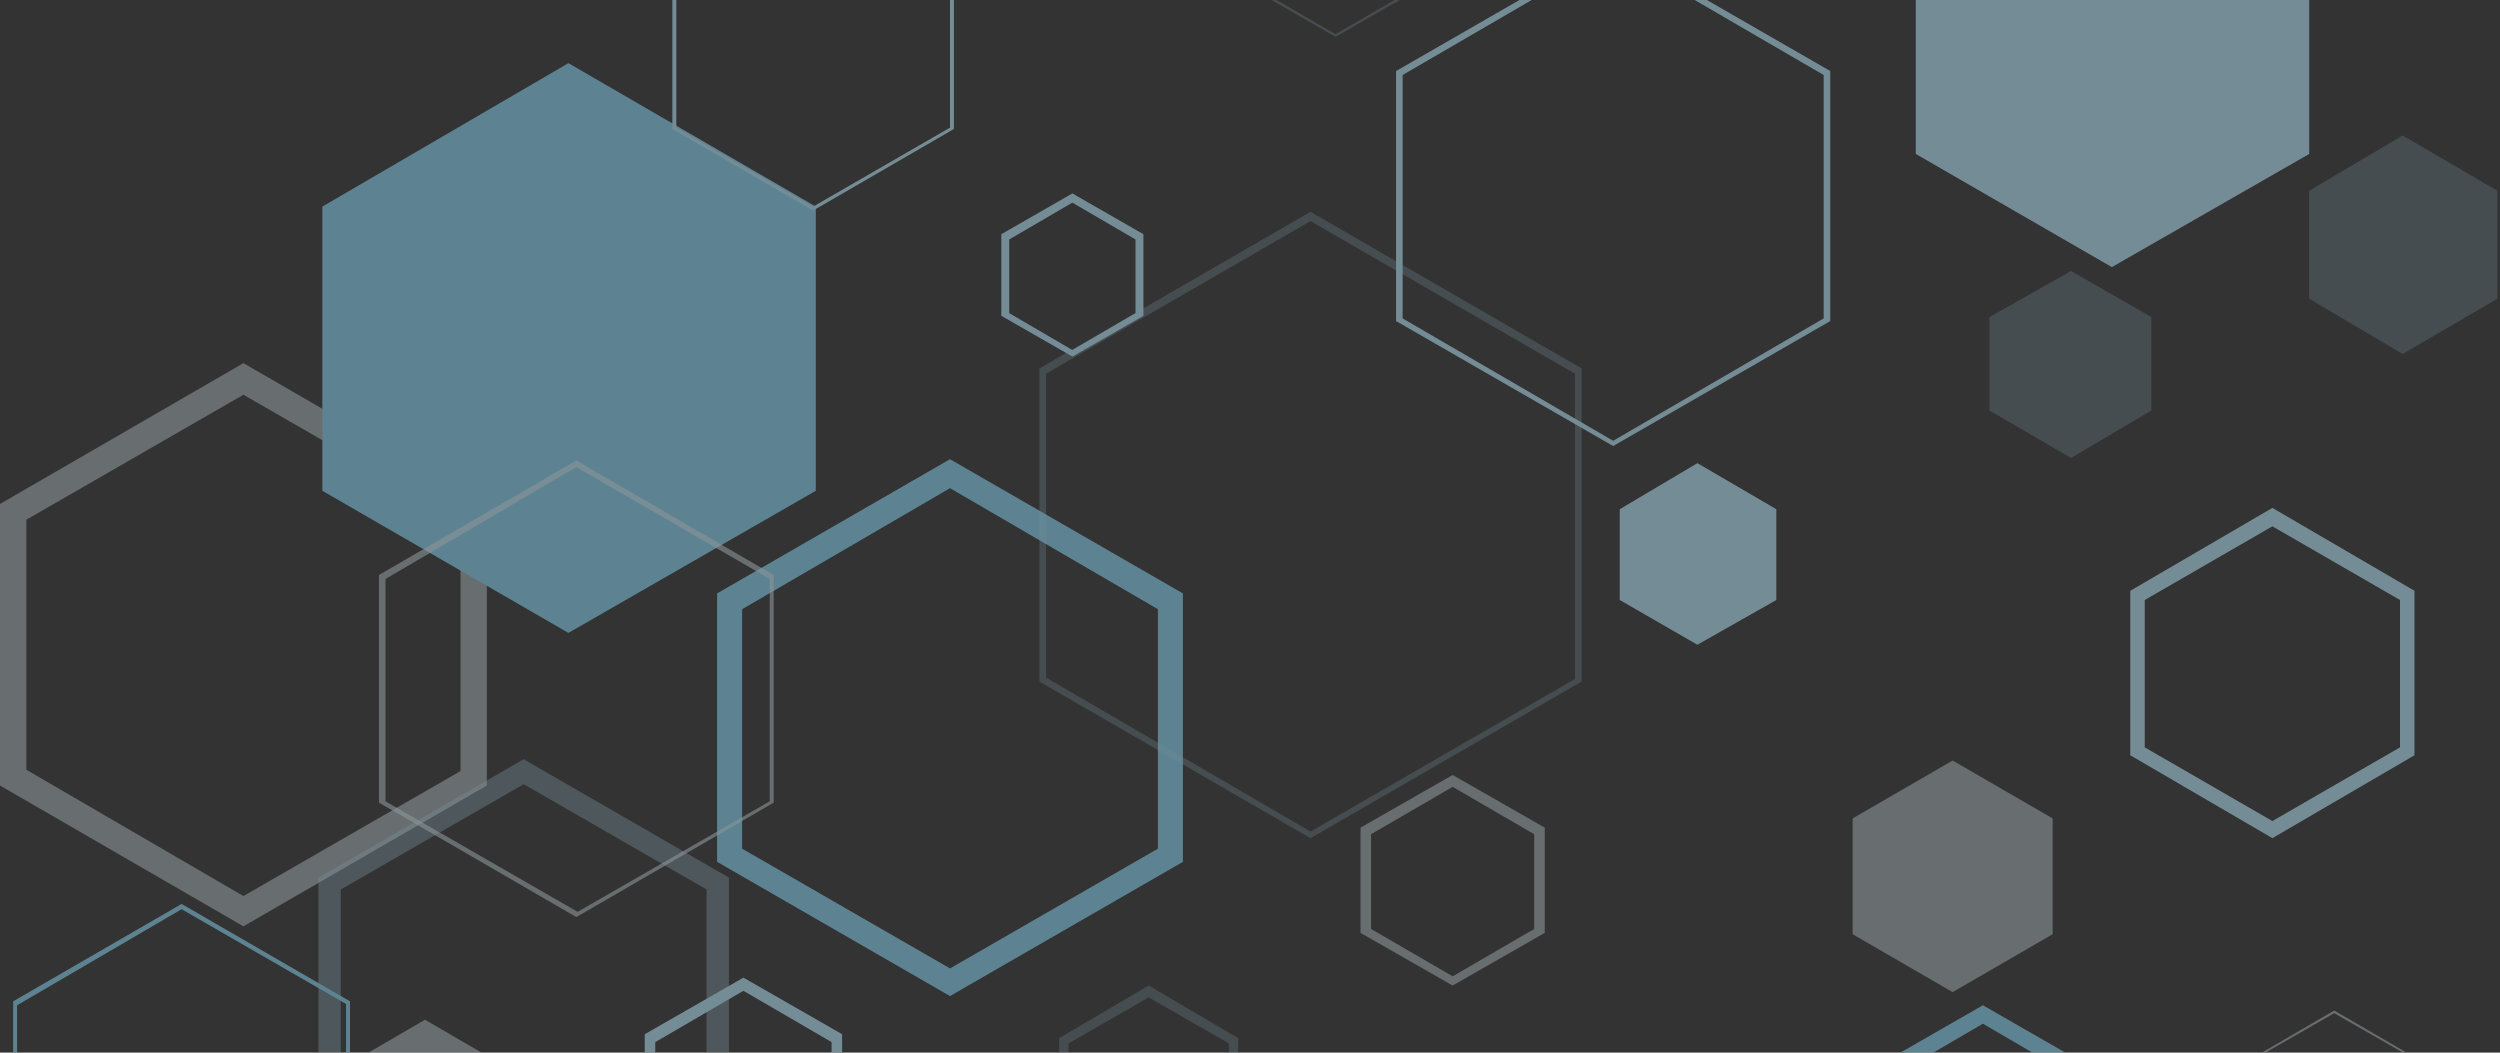 <svg width="190" height="80" viewBox="0 0 190 80" fill="none" xmlns="http://www.w3.org/2000/svg">
<rect x="0" y="0" width="190" height="80" fill="#333333" stroke="none"/>
<g id="Frame" opacity="0.5" clip-path="url(#clip0_42_3961)">
<g id="Group">
<path id="Vector" opacity="0.6" d="M20.6 84.3L32.3 77.5L44 84.3V97.8L32.3 104.6L20.6 97.8V84.3Z" fill="#E2F5FC"/>
<path id="Vector_2" opacity="0.6" d="M140.8 62.2L148.4 57.8L156 62.2V71L148.4 75.4L140.8 71V62.2Z" fill="#E2F5FC"/>
<g id="Group_2" opacity="0.6">
<path id="Vector_3" d="M18.5 30L35 39.5V58.6L18.5 68.1L2 58.5V39.5L18.5 30ZM18.5 27.6L0 38.3V59.7L18.5 70.4L37 59.7V38.3L18.5 27.6Z" fill="#E2F5FC"/>
</g>
<g id="Group_3" opacity="0.6">
<path id="Vector_4" d="M110.4 59.8L116.6 63.4V70.6L110.4 74.2L104.2 70.6V63.4L110.4 59.8ZM110.4 58.9L103.4 62.9V70.9L110.4 74.9L117.4 70.9V62.9L110.4 58.9Z" fill="#E2F5FC"/>
</g>
<path id="Vector_5" d="M123.1 38.7L129 35.2L135 38.7V45.6L129 49L123.1 45.6V38.7Z" fill="#B6E5F7"/>
<path id="Vector_6" d="M145.6 -5.5L160.5 -14.1L175.5 -5.5V11.7L160.5 20.3L145.6 11.7V-5.5Z" fill="#B6E5F7"/>
<g id="Group_4">
<path id="Vector_7" d="M172.7 40L182.4 45.6V56.8L172.7 62.4L163 56.8V45.6L172.7 40ZM172.7 38.6L161.9 44.9V57.4L172.7 63.7L183.5 57.4V44.9L172.7 38.6Z" fill="#B6E5F7"/>
</g>
<g id="Group_5">
<path id="Vector_8" d="M56.5 75.3L63.2 79.2V86.9L56.5 90.8L49.8 86.9V79.2L56.5 75.3ZM56.5 74.3L49 78.6V87.2L56.5 91.5L64 87.2V78.6L56.5 74.3Z" fill="#B6E5F7"/>
</g>
<path id="Vector_9" d="M24.5 15.7L43.2 4.8L62 15.7V37.3L43.2 48.1L24.5 37.3V15.7Z" fill="#88D4F2"/>
<g id="Group_6">
<path id="Vector_10" d="M72.2 37.1L88 46.3V64.5L72.2 73.6L56.4 64.5V46.3L72.2 37.1ZM72.2 34.9L54.5 45.1V65.5L72.2 75.7L89.9 65.5V45.1L72.2 34.9Z" fill="#88D4F2"/>
</g>
<g id="Group_7">
<path id="Vector_11" d="M150.7 77.8L160.3 83.4V94.5L150.7 100.1L141.1 94.5V83.4L150.7 77.8ZM150.7 76.4L139.9 82.6V95.1L150.7 101.3L161.5 95.1V82.6L150.7 76.4Z" fill="#88D4F2"/>
</g>
<g id="Group_8">
<path id="Vector_12" d="M81.5 15.4L86.3 18.2V23.8L81.5 26.6L76.7 23.8V18.2L81.5 15.4ZM81.5 14.7L76.1 17.8V24L81.5 27.1L86.9 24V17.8L81.5 14.7Z" fill="#B6E5F7"/>
</g>
<g id="Group_9" opacity="0.4">
<path id="Vector_13" d="M39.8 59.6L53.7 67.6V83.7L39.8 91.7L25.9 83.7V67.6L39.8 59.6ZM39.8 57.7L24.2 66.7V84.7L39.8 93.7L55.4 84.7V66.7L39.8 57.7Z" fill="#B6E5F7"/>
</g>
<path id="Vector_14" opacity="0.3" d="M151.2 24.1L157.4 20.6L163.5 24.1V31.2L157.4 34.8L151.2 31.2V24.1Z" fill="#B6E5F7"/>
<path id="Vector_15" opacity="0.3" d="M175.5 14.5L182.6 10.3L189.8 14.5V22.7L182.6 26.9L175.5 22.7V14.5Z" fill="#B6E5F7"/>
<g id="Group_10" opacity="0.3">
<path id="Vector_16" d="M87.3 75.8L93.4 79.3V86.3L87.3 89.8L81.2 86.3V79.3L87.3 75.8ZM87.3 74.9L80.5 78.9V86.8L87.3 90.7L94.1 86.8V78.9L87.3 74.9Z" fill="#B6E5F7"/>
</g>
<g id="Group_11" opacity="0.6">
<path id="Vector_17" d="M177.4 77L182.8 80.1V86.3L177.4 89.4L172 86.3V80.1L177.4 77ZM177.4 76.8L171.9 80V86.4L177.4 89.6L182.9 86.4V80L177.4 76.8Z" fill="#E2F5FC"/>
</g>
<g id="Group_12" opacity="0.6">
<path id="Vector_18" d="M43.8 35.5L58.5 44V60.9L43.9 69.3L29.3 60.9V44L43.8 35.5ZM43.8 35L28.8 43.7V61L43.8 69.7L58.8 61V43.7L43.8 35Z" fill="#E2F5FC"/>
</g>
<g id="Group_13">
<path id="Vector_19" d="M61.8 -8.4L72.2 -2.4V9.7L61.8 15.7L51.4 9.7V-2.4L61.8 -8.4ZM61.8 -8.8L51.1 -2.6V9.8L61.8 16L72.5 9.8V-2.6L61.8 -8.8Z" fill="#B6E5F7"/>
</g>
<g id="Group_14">
<path id="Vector_20" d="M13.8 69.1L26.3 76.3V90.7L13.8 98L1.3 90.8V76.4L13.8 69.1ZM13.8 68.7L1 76.1V90.9L13.8 98.3L26.6 90.9V76.1L13.8 68.7Z" fill="#88D4F2"/>
</g>
<g id="Group_15">
<path id="Vector_21" d="M122.6 -3.6L138.6 5.7V24.2L122.6 33.5L106.6 24.2V5.7L122.6 -3.6ZM122.6 -4.1L106.1 5.4V24.4L122.6 33.9L139.1 24.4V5.4L122.6 -4.1Z" fill="#B6E5F7"/>
</g>
<g id="Group_16" opacity="0.3">
<path id="Vector_22" d="M99.6 16.8L119.7 28.4V51.6L99.6 63.2L79.5 51.5V28.4L99.6 16.8ZM99.6 16.1L79 28V51.8L99.6 63.7L120.2 51.8V28L99.6 16.1Z" fill="#B6E5F7"/>
</g>
<g id="Group_17" opacity="0.3">
<path id="Vector_23" d="M101.5 -10.6L107.2 -7.3V-0.7L101.5 2.6L95.8 -0.7V-7.3L101.5 -10.6ZM101.5 -10.8L95.6 -7.4V-0.6L101.5 2.8L107.4 -0.6V-7.4L101.5 -10.8Z" fill="#B6E5F7"/>
</g>
</g>
</g>
<defs>
<clipPath id="clip0_42_3961">
<rect width="189.8" height="147.6" fill="white" transform="translate(0 -43)"/>
</clipPath>
</defs>
</svg>

